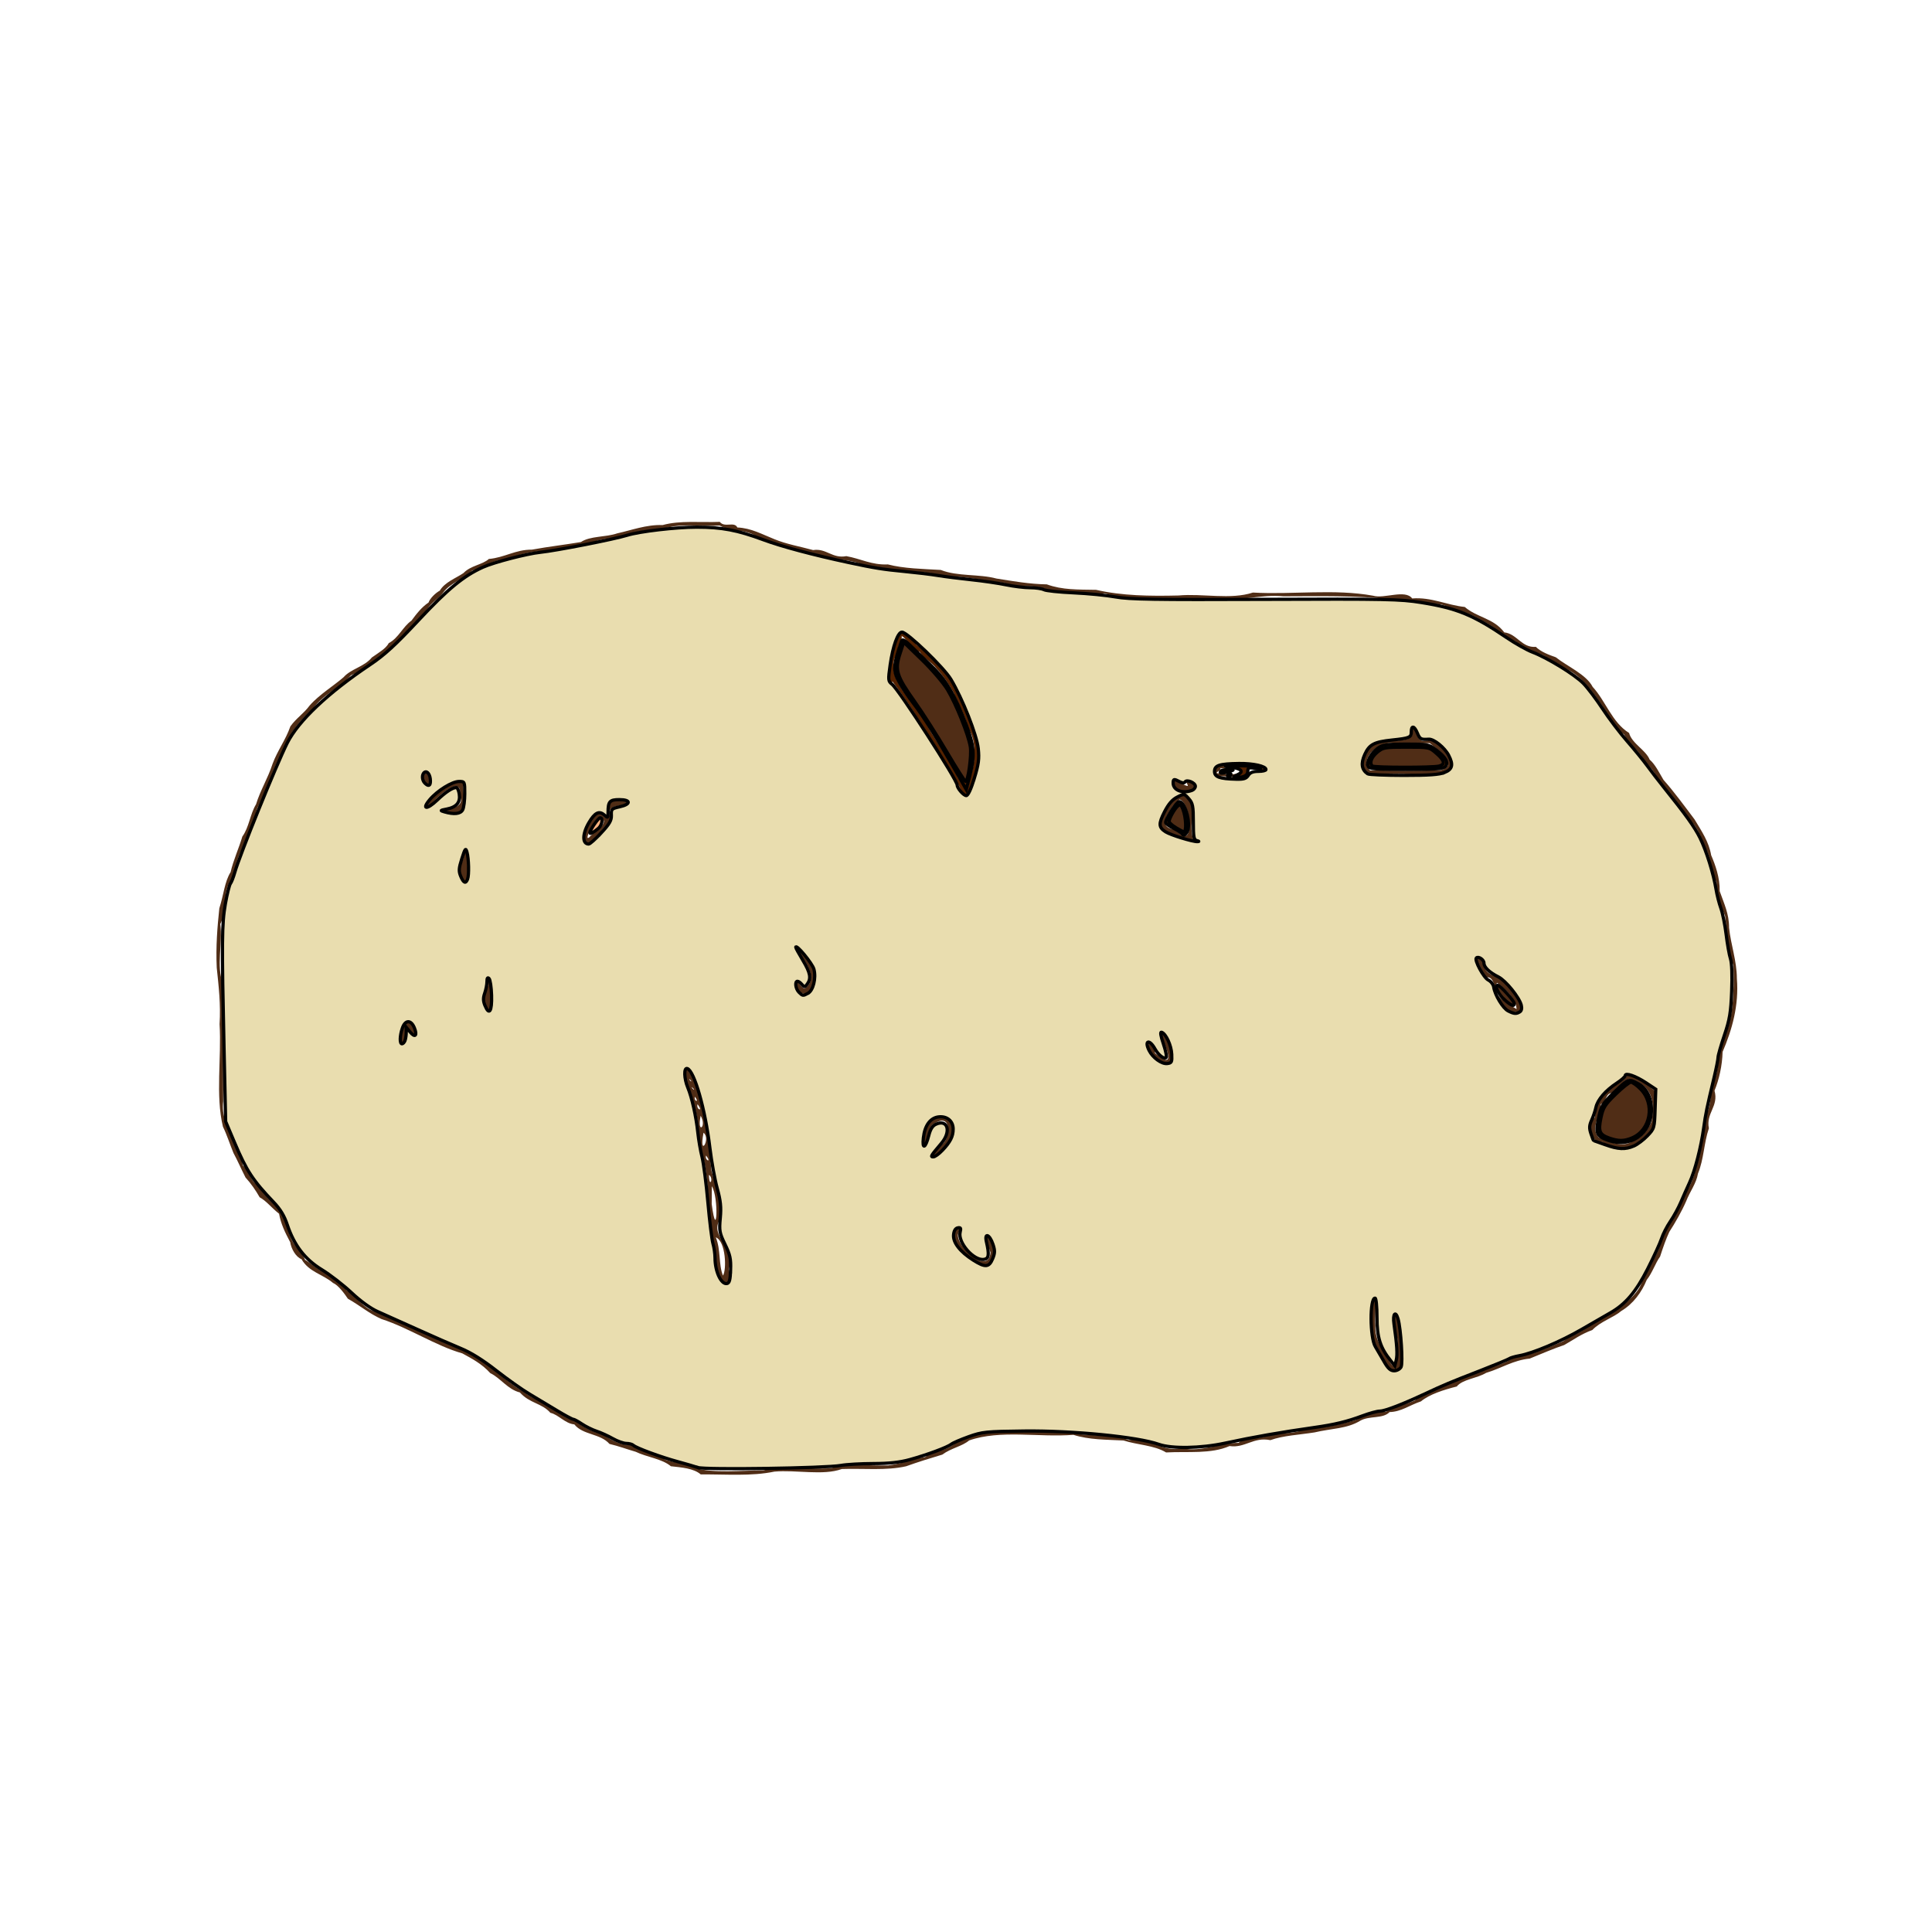 <?xml version="1.0" encoding="UTF-8" standalone="no"?>
<!-- Created with Inkscape (http://www.inkscape.org/) -->

<svg
   xmlns:dc="http://purl.org/dc/elements/1.1/"
   xmlns:cc="http://creativecommons.org/ns#"
   xmlns:rdf="http://www.w3.org/1999/02/22-rdf-syntax-ns#"
   xmlns:svg="http://www.w3.org/2000/svg"
   xmlns="http://www.w3.org/2000/svg"
   xmlns:sodipodi="http://sodipodi.sourceforge.net/DTD/sodipodi-0.dtd"
   xmlns:inkscape="http://www.inkscape.org/namespaces/inkscape"
   width="210mm"
   height="210mm"
   viewBox="0 0 744.094 744.094"
   id="svg2"
   version="1.1"
   inkscape:version="0.91 r13725"
   sodipodi:docname="yellow-potato.svg">
  <defs
     id="defs4" />
  <sodipodi:namedview
     id="base"
     pagecolor="#ffffff"
     bordercolor="#666666"
     borderopacity="1.0"
     inkscape:pageopacity="0.0"
     inkscape:pageshadow="2"
     inkscape:zoom="1.2865234"
     inkscape:cx="279.42552"
     inkscape:cy="343.00503"
     inkscape:document-units="px"
     inkscape:current-layer="layer1"
     showgrid="false"
     inkscape:window-width="1879"
     inkscape:window-height="1056"
     inkscape:window-x="41"
     inkscape:window-y="24"
     inkscape:window-maximized="1" />
  <g
     inkscape:label="Layer 1"
     inkscape:groupmode="layer"
     id="layer1"
     transform="translate(0,-308.268)">
    <path
       style="color:#000000;font-style:normal;font-variant:normal;font-weight:normal;font-stretch:normal;font-size:medium;line-height:normal;font-family:sans-serif;text-indent:0;text-align:start;text-decoration:none;text-decoration-line:none;text-decoration-style:solid;text-decoration-color:#000000;letter-spacing:normal;word-spacing:normal;text-transform:none;direction:ltr;block-progression:tb;writing-mode:lr-tb;baseline-shift:baseline;text-anchor:start;white-space:normal;clip-rule:nonzero;display:inline;overflow:visible;visibility:visible;opacity:1;isolation:auto;mix-blend-mode:normal;color-interpolation:sRGB;color-interpolation-filters:linearRGB;solid-color:#000000;solid-opacity:1;fill:#502d16;fill-opacity:1;fill-rule:evenodd;stroke:none;stroke-width:1;stroke-linecap:butt;stroke-linejoin:miter;stroke-miterlimit:4;stroke-dasharray:none;stroke-dashoffset:0;stroke-opacity:1;color-rendering:auto;image-rendering:auto;shape-rendering:auto;text-rendering:auto;enable-background:accumulate"
       d="m 277.217,509.266 c -7.428,0.294 -15.213,-0.637 -21.996,1.219 -6.354,-0.21 -12.096,2.027 -17.523,3.205 -4.411,1.531 -10.5,0.96 -13.945,3.342 -6.26,1.052 -12.555,1.766 -18.867,2.924 -6.479,-0.013 -10.426,3.035 -16.605,3.594 -2.522,2.259 -6.977,2.486 -9.789,5.438 -2.884,1.97 -7.208,3.502 -9.1,6.76 -1.64,0.872 -3.768,2.95 -4.344,4.582 -2.519,1.679 -4.578,4.241 -6.59,6.988 -3.281,2.283 -4.962,6.674 -8.716,8.636 -1.122,2.161 -4.203,3.875 -6.506,5.523 -3.014,3.654 -8.041,4.363 -10.881,7.592 -3.42,3.032 -9.49,6.785 -13.068,10.894 -2.382,3.228 -5.101,4.801 -7.453,8.07 -1.868,5.343 -4.932,9.209 -6.858,14.432 -1.876,5.767 -4.717,10.168 -6.355,15.564 -2.313,3.767 -2.661,8.829 -5.277,12.42 -1.348,4.549 -3.538,9.279 -4.512,13.683 -2.371,3.755 -2.7,8.955 -4.354,13.945 -0.752,7.073 -1.391,14.804 -0.998,22.899 0.744,7.122 1.564,14.095 1.088,21.752 0.791,13.008 -1.617,27.376 1.293,39.469 1.467,2.985 2.745,6.946 4.061,10.143 1.659,3.065 2.868,5.96 4.641,9.434 2.138,2.334 3.964,5.016 5.438,7.613 2.8,1.585 4.221,3.747 7.482,6.344 0.707,3.882 2.231,7.09 4.293,10.963 0.383,2.547 2.202,5.744 4.35,6.525 2.772,4.937 8.33,5.879 12.104,9.145 2.078,0.858 4.473,4.176 5.744,6.082 4.905,2.782 8.214,5.76 12.978,7.842 10.561,3.411 20.97,10.365 31.084,13.211 3.518,1.928 7.465,3.938 10.797,7.614 4.056,1.994 6.69,6.256 11.412,7.453 3.671,4.186 8.473,4.094 11.732,7.831 3.153,0.723 5.642,4.136 9.225,4.467 3.332,4.155 9.937,3.431 13.543,7.526 3.475,0.812 6.937,2.112 10.094,3.019 4.347,2.106 10.126,2.69 13.555,5.572 4.107,0.459 8.778,0.795 11.504,3.148 9.503,-0.101 19.489,0.786 28.355,-1.085 8.332,-0.752 18.765,1.629 25.965,-0.994 8.062,-0.3 17.261,0.691 24.787,-1.066 4.466,-1.591 8.858,-2.978 13.924,-4.486 3.419,-2.545 7.502,-3.098 10.336,-5.459 11.917,-4.193 26.912,-1.112 40.158,-2.156 5.966,1.929 12.738,1.833 19.289,2.179 5.413,1.728 11.81,1.809 16.404,4.6 8.428,-0.454 17.222,0.693 24.443,-2.459 5.918,0.89 9.182,-3.608 15.717,-2.276 4.848,-1.764 11.208,-2.053 17.008,-2.98 6.561,-1.558 12.491,-1.359 17.615,-4.502 3.57,-2.022 8.722,-0.631 11.281,-3.328 4.514,-0.119 7.661,-2.641 12.096,-4.125 3.307,-2.733 8.791,-4.456 13.783,-5.729 2.285,-2.811 7.682,-3.06 11.324,-5.25 5.932,-1.784 10.365,-4.856 16.773,-5.496 4.331,-1.763 9.636,-4.031 13.283,-5.223 3.473,-1.962 6.484,-4.206 10.826,-5.785 3.26,-3.367 8.147,-4.751 11.15,-7.322 4.674,-2.783 7.931,-7.352 9.807,-11.981 2.153,-2.714 3.383,-6.551 5.146,-8.974 1.166,-3.613 2.301,-6.826 3.555,-9.516 2.275,-3.486 4.853,-8.043 6.463,-11.756 1.58,-4.034 3.905,-6.804 4.584,-10.744 2.275,-5.509 2.266,-11.725 4.19,-17.395 -1.18,-5.939 3.873,-8.446 2.167,-14.486 1.745,-4.239 2.988,-9.675 3.113,-14.932 3.61,-8.442 6.343,-17.831 5.5,-28.256 -0.031,-6.963 -2.32,-12.89 -3.004,-19.598 0.019,-5.328 -1.904,-9.18 -3.618,-14.059 0.102,-5.254 -1.686,-10.12 -3.283,-13.852 -0.881,-5.186 -3.622,-9.155 -6.397,-13.791 -3.633,-4.806 -7.821,-10.578 -11.965,-15.226 -1.632,-2.727 -3.209,-6.01 -5.309,-7.766 -1.49,-3.736 -6.82,-6.166 -7.947,-10.293 -6.578,-4.087 -8.993,-12.289 -14.022,-17.756 -2.459,-4.787 -9.824,-7.91 -14.22,-11.404 -2.516,-0.883 -5.756,-2.084 -7.662,-4.004 -5.459,0.467 -7.246,-5.039 -12.146,-5.569 -4.107,-5.485 -10.484,-5.693 -15.227,-9.789 -6.907,-0.715 -12.848,-3.862 -20.24,-3.285 -2.721,-3.608 -10.809,0.228 -15.072,-1.057 -14.912,-2.71 -30.937,-0.347 -46.281,-1.209 -8.611,2.833 -19.276,0.276 -28.662,1.127 -11.038,0.272 -21.779,0.115 -31.744,-2.176 -6.957,-0.126 -12.929,0.081 -18.971,-2.102 -6.722,-0.113 -13.023,-1.236 -19.396,-2.248 -6.677,-1.809 -14.993,-0.743 -21.443,-3.308 -6.965,-0.406 -14.116,-0.515 -20.381,-2.131 -6.263,0.29 -10.419,-2.207 -16,-3.189 -5.397,1.039 -7.682,-3.122 -12.789,-2.334 -5.184,-1.425 -10.263,-2.274 -14.859,-4.178 -4.691,-1.846 -8.946,-4.302 -14.314,-4.525 -1.178,-2.478 -4.906,0.244 -6.768,-2.16 z m -0.039,1.398 c 4.511,2.65 9.935,1.18 14.426,4.348 3.906,1.284 8.841,3.789 13.863,4.258 3.273,1.999 7.747,1.657 10.746,2.938 5.233,1.863 12.081,1.435 16.506,3.818 3.395,0.733 7.949,0.395 10.482,2.125 7.359,0.205 13.677,0.021 20.279,2.127 8.094,-0.261 15.55,1.768 23.041,2.469 5.342,2.475 12.382,-0.004 17.449,3.024 7.208,0.156 13.634,1.767 21.504,1.033 13.056,4.202 29.123,1.401 43.614,2.211 8.889,0.863 16.359,-1.914 25.22,-1.088 13.681,-0.025 27.413,-0.347 40.741,1.088 7.293,-0.398 13.013,1.783 20.126,2.074 5.454,2.047 10.861,3.135 15.699,6.34 4.416,1.837 8.171,6.045 12.846,7.987 2.972,3.149 7.52,3.723 10.766,5.321 2.499,1.663 4.998,2.648 7.928,4.809 5.948,2.442 9.793,7.697 13.242,12.516 3.293,4.391 5.473,10.415 9.852,13.088 1.526,3.527 5.992,6.453 7.432,9.658 1.678,2.024 3.885,3.91 5.149,6.881 3.887,5.076 8.977,10.19 12.254,15.959 3.742,3.117 5.269,8.57 7.151,12.576 1.565,3.82 1.704,7.848 3.618,11.885 -0.403,4.726 1.821,9.516 3.275,12.912 0.834,6.393 0.81,13.198 3.229,19.002 0.283,10.507 0.015,21.302 -4.352,29.828 -1.701,4.83 -1.093,10.491 -3.395,15.129 -1.324,4.084 -0.623,9.296 -3.131,13.15 -0.138,5.857 -1.27,11.229 -2.506,16.605 -1.673,5.053 -2.097,9.03 -5.107,12.76 -1.629,5.351 -4.597,10.499 -7.885,15.082 -1.114,2.167 -1.673,5.646 -3.153,8.389 -1.724,3.232 -2.943,6.773 -5.522,9.941 -0.666,4.976 -6.359,9.044 -9.801,11.912 -3.464,1.578 -7.801,4.747 -11.394,6.57 -3.367,2.561 -6.519,3.338 -9.269,5.395 -5.598,2.358 -12.544,5.624 -19.578,6.402 -3.167,2.797 -8.682,3.244 -12.568,5.545 -4.645,1.284 -7.954,3.409 -11.879,4.41 -4.714,3.106 -9.586,3.025 -13.191,6.518 -4.068,1.664 -7.778,2.378 -11.156,4.359 -4.514,-0.089 -8.02,1.21 -11.875,3.248 -5.689,1.486 -12.174,3.229 -19.246,3.277 -4.405,2.34 -9.207,1.316 -14.166,2.19 -2.37,2.3 -9.116,0.479 -11.393,3.248 -7.501,-0.076 -13.633,3.622 -21.782,2.102 -7.861,1.615 -12.495,-4.434 -20.554,-3.19 -5.737,-2.127 -12.449,-1.595 -18.803,-2.248 -10.915,-2.61 -23.919,-0.253 -35.609,-1.152 -4.747,1.738 -8.46,2.839 -12.742,4.619 -2.113,2.889 -8.757,2.988 -11.24,5.328 -5.197,0.724 -8.901,2.575 -14.176,3.221 -7.31,0.188 -15.892,-0.889 -21.945,1.035 -8.541,0.751 -18.175,-1.394 -26.125,0.871 -8.396,0.013 -19.45,1.229 -26.4,-0.957 -3.393,-1.837 -7.684,-1.93 -11.332,-3.104 -4.106,-2.5 -9.501,-2.84 -13.045,-5.584 -4.245,-0.107 -7.664,-1.738 -10.883,-4.203 -4.489,-1.036 -7.694,-2.625 -10.877,-5.439 -3.653,-0.202 -6.497,-3.719 -9.402,-4.813 -2.27,-2.506 -6.898,-3.216 -9.924,-5.852 -5.417,-3.021 -9.174,-6.684 -13.853,-10.161 -3.84,-3.022 -6.854,-5.093 -10.766,-6.489 -11.397,-4.185 -24.302,-11.223 -34.996,-15.266 -3.65,-1.939 -6.414,-6.139 -9.156,-7.453 -1.522,-3.765 -5.309,-4.602 -8.447,-7.026 -2.473,-0.696 -5.069,-3.384 -7.496,-4.711 -1.284,-3.298 -4.058,-4.886 -5.496,-8.615 -1.87,-4.335 -1.954,-7.686 -4.973,-11.656 -3.599,-2.823 -5.482,-5.443 -7.983,-8.756 -2.44,-1.063 -3.216,-5.668 -5.492,-7.348 -0.644,-3.959 -3.778,-7.239 -4.395,-11.395 -1.666,-4.332 -3.89,-7.704 -3.189,-13.329 -0.055,-15.13 0.104,-30.295 -0.072,-45.403 -2.748,-6.513 -0.039,-15.487 -1.064,-22.861 2.173,-3.91 1.188,-10.734 3.193,-15.26 2.576,-3.056 2.52,-8.416 4.729,-12.666 2.141,-5.98 4.827,-10.752 6.354,-16.652 2.1,-3.911 3.66,-8.15 5.336,-12.334 2.322,-6.128 5.069,-11.066 7.887,-16.693 2.229,-3.244 4.791,-6.446 8.239,-9.314 3.67,-5.447 10.709,-8.211 14.587,-12.861 4.205,-1.572 7.911,-4.909 11.42,-7.614 4.865,-1.038 5.961,-6.718 9.885,-8.893 2.479,-3.322 6.196,-6.374 8.038,-8.894 1.883,-2.894 4.296,-3.962 6.23,-6.514 2.644,-3.636 8.028,-5.275 11.111,-8.409 4.646,-1.125 7.13,-3.746 12.248,-4.258 5.426,-1.64 11.554,-3.752 18.434,-3.262 5.078,-1.546 10.637,-2.368 15.412,-3.18 4.281,-2.053 10.073,-1.533 13.791,-3.35 5.891,-1.86 11.471,-1.428 17.586,-3.002 5.57,-0.797 12.048,0.08 17.869,-0.327 z m 36.061,10.455 c 0.019,0.084 -0.275,0.449 0,0 z m -146.98,17.992 c 0.286,0.012 -0.128,0.147 0,0 z"
       id="path3347"
       inkscape:connector-curvature="0" />
    <path
       style="color:#000000;font-style:normal;font-variant:normal;font-weight:normal;font-stretch:normal;font-size:medium;line-height:normal;font-family:sans-serif;text-indent:0;text-align:start;text-decoration:none;text-decoration-line:none;text-decoration-style:solid;text-decoration-color:#000000;letter-spacing:normal;word-spacing:normal;text-transform:none;direction:ltr;block-progression:tb;writing-mode:lr-tb;baseline-shift:baseline;text-anchor:start;white-space:normal;clip-rule:nonzero;display:inline;overflow:visible;visibility:visible;opacity:1;isolation:auto;mix-blend-mode:normal;color-interpolation:sRGB;color-interpolation-filters:linearRGB;solid-color:#000000;solid-opacity:1;fill:#502d16;fill-opacity:1;fill-rule:evenodd;stroke:none;stroke-width:1;stroke-linecap:butt;stroke-linejoin:miter;stroke-miterlimit:4;stroke-dasharray:none;stroke-dashoffset:0;stroke-opacity:1;color-rendering:auto;image-rendering:auto;shape-rendering:auto;text-rendering:auto;enable-background:accumulate"
       d="m 264.182,720.145 c -1.875,2.904 2.556,8.317 2.85,12.877 1.793,5.133 2.058,10.885 2.508,16.607 4.191,11.439 2.538,25.279 5.377,37.891 1.43,3.409 0.076,8.729 2.194,11.621 0.891,5 5.628,4.6 3.543,-1.969 3.046,-9.141 -7.758,-12.491 -3.298,-19.358 0.581,-6.858 -1.665,-12.633 -3.332,-18.625 -0.866,-7.55 -0.979,-15.348 -3.232,-22.15 -0.72,-5.855 -2.727,-10.162 -4.48,-15.41 -1.51,0.309 -0.427,-1.931 -2.128,-1.484 z m 1.215,3.602 c 1.706,1.337 0.428,1.343 0,0 z m 0.986,3.152 c 2.076,1.81 0.167,1.013 0,0 z m 2.381,3.729 c 0.089,0.012 -0.046,0.011 0,0 z m -1.164,0.027 c 1.954,2.319 -0.398,1.97 0,0 z m 1.049,2.902 c 2.441,3.186 -0.628,2.079 0,0 z m 1.205,4.422 c 2.51,4.411 -1.525,7.342 0,0 z m 1.098,6.553 c 3.008,2.271 -1.893,10.159 0,0 z m 0.982,8.783 c 2.391,3.09 -0.669,1.85 0,0 z m 1.105,7.439 c 2.027,1.292 0.097,5.564 0,0 z m 1.113,4.379 c 2.761,4.219 1.962,22.179 -0.047,6.854 l 0.021,-2.006 0.025,-4.848 -1.5e-4,0 z m -0.309,18.094 c 0.013,0.013 0.008,0.065 0,0 z m 1.838,1.59 c 3.909,1.523 4.212,12.582 2.763,14.736 -1.74,-4.241 -0.772,-9.971 -2.763,-14.736 z"
       id="path3349"
       inkscape:connector-curvature="0" />
    <path
       style="color:#000000;font-style:normal;font-variant:normal;font-weight:normal;font-stretch:normal;font-size:medium;line-height:normal;font-family:sans-serif;text-indent:0;text-align:start;text-decoration:none;text-decoration-line:none;text-decoration-style:solid;text-decoration-color:#000000;letter-spacing:normal;word-spacing:normal;text-transform:none;direction:ltr;block-progression:tb;writing-mode:lr-tb;baseline-shift:baseline;text-anchor:start;white-space:normal;clip-rule:nonzero;display:inline;overflow:visible;visibility:visible;opacity:1;isolation:auto;mix-blend-mode:normal;color-interpolation:sRGB;color-interpolation-filters:linearRGB;solid-color:#000000;solid-opacity:1;fill:#552200;fill-opacity:1;fill-rule:evenodd;stroke:none;stroke-width:1;stroke-linecap:butt;stroke-linejoin:miter;stroke-miterlimit:4;stroke-dasharray:none;stroke-dashoffset:0;stroke-opacity:1;color-rendering:auto;image-rendering:auto;shape-rendering:auto;text-rendering:auto;enable-background:accumulate"
       d="m 347.387,551.754 c -4.383,3.199 -5.841,23.876 -3.661,18.996 5.767,7.585 11.074,16.175 15.773,23.492 3.179,5.668 7.916,12.186 10.102,17.256 4.049,8.96 4.438,-4.057 6.82,-7.443 0.494,-6.948 -0.122,-13.505 -3.336,-18.826 -1.67,-4.619 -3.098,-8.342 -5.336,-11.791 -1.205,-2.684 -3.806,-7.098 -6.246,-9.023 -2.892,-3.255 -6.051,-6.065 -8.523,-7.783 -1.528,-2.313 -3.338,-3.517 -5.593,-4.877 z m -0.104,1.426 c 2.878,1.918 3.453,5.252 7.004,6.192 1.357,2.503 4.182,3.53 6.527,6.525 2.347,2.496 4.788,6.092 6.451,9.078 1.513,3.948 4.401,8.462 5.598,13.683 3.518,5.058 2.725,13.703 0.756,19.244 -1.456,7.962 -1.316,4.134 -4.61,-3e-5 -3.432,-8.225 -9.658,-15.022 -13.594,-23.535 -3.966,-6.425 -15.82,-15.793 -9.58,-25.076 -0.426,-2.398 1.661,-3.877 1.447,-6.111 z"
       id="path3351"
       inkscape:connector-curvature="0" />
    <path
       style="color:#000000;font-style:normal;font-variant:normal;font-weight:normal;font-stretch:normal;font-size:medium;line-height:normal;font-family:sans-serif;text-indent:0;text-align:start;text-decoration:none;text-decoration-line:none;text-decoration-style:solid;text-decoration-color:#000000;letter-spacing:normal;word-spacing:normal;text-transform:none;direction:ltr;block-progression:tb;writing-mode:lr-tb;baseline-shift:baseline;text-anchor:start;white-space:normal;clip-rule:nonzero;display:inline;overflow:visible;visibility:visible;opacity:1;isolation:auto;mix-blend-mode:normal;color-interpolation:sRGB;color-interpolation-filters:linearRGB;solid-color:#000000;solid-opacity:1;fill:#502d16;fill-opacity:1;fill-rule:evenodd;stroke:none;stroke-width:1;stroke-linecap:butt;stroke-linejoin:miter;stroke-miterlimit:4;stroke-dasharray:none;stroke-dashoffset:0;stroke-opacity:1;color-rendering:auto;image-rendering:auto;shape-rendering:auto;text-rendering:auto;enable-background:accumulate"
       d="m 529.639,808.35 c -2.524,4.024 -1.864,12.899 -0.024,17.596 2.119,2.843 3.215,7.676 6.549,10.08 6.574,0.875 2.066,-8.911 3.271,-13.065 -1.515,-11.939 -4.523,-10.641 -1.26,0.768 0.168,3.497 0.762,16.041 -3.559,7.965 -2.347,-3.978 -5.111,-7.419 -4.897,-12.77 -0.284,-3.544 0.43,-8.448 -0.081,-10.574 z"
       id="path3353"
       inkscape:connector-curvature="0" />
    <path
       style="color:#000000;font-style:normal;font-variant:normal;font-weight:normal;font-stretch:normal;font-size:medium;line-height:normal;font-family:sans-serif;text-indent:0;text-align:start;text-decoration:none;text-decoration-line:none;text-decoration-style:solid;text-decoration-color:#000000;letter-spacing:normal;word-spacing:normal;text-transform:none;direction:ltr;block-progression:tb;writing-mode:lr-tb;baseline-shift:baseline;text-anchor:start;white-space:normal;clip-rule:nonzero;display:inline;overflow:visible;visibility:visible;opacity:1;isolation:auto;mix-blend-mode:normal;color-interpolation:sRGB;color-interpolation-filters:linearRGB;solid-color:#000000;solid-opacity:1;fill:#502d16;fill-opacity:1;fill-rule:evenodd;stroke:none;stroke-width:1;stroke-linecap:butt;stroke-linejoin:miter;stroke-miterlimit:4;stroke-dasharray:none;stroke-dashoffset:0;stroke-opacity:1;color-rendering:auto;image-rendering:auto;shape-rendering:auto;text-rendering:auto;enable-background:accumulate"
       d="m 543.549,588.346 c 3.874,9.295 -15.876,1.254 -17.228,10.262 -3.993,4.664 0.605,9.993 6.259,7.84 8.572,-1.047 20.261,2.356 26.594,-2.406 -0.953,-6.102 -4.457,-9.319 -8.285,-10.948 -6.134,2.73 -4.577,-4.598 -7.34,-4.748 z m 7.109,6.127 c 1.896,1.713 11.727,8.303 4.445,10.359 -8.853,0.416 -18.736,0.215 -27.488,0.129 -4.351,-4.992 3.908,-11.45 9.608,-10.478 4.477,-0.129 8.989,0.196 13.435,-0.01 z"
       id="path3355"
       inkscape:connector-curvature="0" />
    <path
       style="color:#000000;font-style:normal;font-variant:normal;font-weight:normal;font-stretch:normal;font-size:medium;line-height:normal;font-family:sans-serif;text-indent:0;text-align:start;text-decoration:none;text-decoration-line:none;text-decoration-style:solid;text-decoration-color:#000000;letter-spacing:normal;word-spacing:normal;text-transform:none;direction:ltr;block-progression:tb;writing-mode:lr-tb;baseline-shift:baseline;text-anchor:start;white-space:normal;clip-rule:nonzero;display:inline;overflow:visible;visibility:visible;opacity:1;isolation:auto;mix-blend-mode:normal;color-interpolation:sRGB;color-interpolation-filters:linearRGB;solid-color:#000000;solid-opacity:1;fill:#502d16;fill-opacity:1;fill-rule:evenodd;stroke:none;stroke-width:1;stroke-linecap:butt;stroke-linejoin:miter;stroke-miterlimit:4;stroke-dasharray:none;stroke-dashoffset:0;stroke-opacity:1;color-rendering:auto;image-rendering:auto;shape-rendering:auto;text-rendering:auto;enable-background:accumulate"
       d="m 455.531,614.75 c -5.483,0.864 -7.118,7.516 -8.869,11.045 2.899,6.096 23.243,7.084 13.221,6.272 -2.674,-5.027 1.538,-14.309 -2.859,-16.795 -0.737,0.987 0.137,-2.105 -1.492,-0.521 z m -1.244,1.412 c 4.723,1.518 5.951,20.606 -1.088,11.799 -7.369,-0.977 -4.152,-5.076 -1.447,-9.293 0.815,-0.865 1.665,-1.698 2.535,-2.506 z"
       id="path3357"
       inkscape:connector-curvature="0" />
    <path
       style="color:#000000;font-style:normal;font-variant:normal;font-weight:normal;font-stretch:normal;font-size:medium;line-height:normal;font-family:sans-serif;text-indent:0;text-align:start;text-decoration:none;text-decoration-line:none;text-decoration-style:solid;text-decoration-color:#000000;letter-spacing:normal;word-spacing:normal;text-transform:none;direction:ltr;block-progression:tb;writing-mode:lr-tb;baseline-shift:baseline;text-anchor:start;white-space:normal;clip-rule:nonzero;display:inline;overflow:visible;visibility:visible;opacity:1;isolation:auto;mix-blend-mode:normal;color-interpolation:sRGB;color-interpolation-filters:linearRGB;solid-color:#000000;solid-opacity:1;fill:#502d16;fill-opacity:1;fill-rule:evenodd;stroke:none;stroke-width:1;stroke-linecap:butt;stroke-linejoin:miter;stroke-miterlimit:4;stroke-dasharray:none;stroke-dashoffset:0;stroke-opacity:1;color-rendering:auto;image-rendering:auto;shape-rendering:auto;text-rendering:auto;enable-background:accumulate"
       d="m 452.273,608.496 c -1.075,8.91 14.528,2.727 4.282,0.514 1.755,2.858 1.292,2.506 -4.282,-0.514 z"
       id="path3359"
       inkscape:connector-curvature="0" />
    <path
       style="color:#000000;font-style:normal;font-variant:normal;font-weight:normal;font-stretch:normal;font-size:medium;line-height:normal;font-family:sans-serif;text-indent:0;text-align:start;text-decoration:none;text-decoration-line:none;text-decoration-style:solid;text-decoration-color:#000000;letter-spacing:normal;word-spacing:normal;text-transform:none;direction:ltr;block-progression:tb;writing-mode:lr-tb;baseline-shift:baseline;text-anchor:start;white-space:normal;clip-rule:nonzero;display:inline;overflow:visible;visibility:visible;opacity:1;isolation:auto;mix-blend-mode:normal;color-interpolation:sRGB;color-interpolation-filters:linearRGB;solid-color:#000000;solid-opacity:1;fill:#502d16;fill-opacity:1;fill-rule:evenodd;stroke:none;stroke-width:1;stroke-linecap:butt;stroke-linejoin:miter;stroke-miterlimit:4;stroke-dasharray:none;stroke-dashoffset:0;stroke-opacity:1;color-rendering:auto;image-rendering:auto;shape-rendering:auto;text-rendering:auto;enable-background:accumulate"
       d="m 479.379,602.484 c -3.181,0.51 -15.721,-0.841 -10.646,5.137 3.274,-1.705 13.448,3.298 12.057,-3.322 12.657,2.055 3.451,-2.001 -1.411,-1.814 z m -9.439,1.734 c 11.44,-1.162 10.983,3.491 -0.331,1.916 -2.759,-0.021 0.87,-0.985 0.331,-1.916 z"
       id="path3361"
       inkscape:connector-curvature="0" />
    <path
       style="color:#000000;font-style:normal;font-variant:normal;font-weight:normal;font-stretch:normal;font-size:medium;line-height:normal;font-family:sans-serif;text-indent:0;text-align:start;text-decoration:none;text-decoration-line:none;text-decoration-style:solid;text-decoration-color:#000000;letter-spacing:normal;word-spacing:normal;text-transform:none;direction:ltr;block-progression:tb;writing-mode:lr-tb;baseline-shift:baseline;text-anchor:start;white-space:normal;clip-rule:nonzero;display:inline;overflow:visible;visibility:visible;opacity:1;isolation:auto;mix-blend-mode:normal;color-interpolation:sRGB;color-interpolation-filters:linearRGB;solid-color:#000000;solid-opacity:1;fill:#502d16;fill-opacity:1;fill-rule:evenodd;stroke:none;stroke-width:1;stroke-linecap:butt;stroke-linejoin:miter;stroke-miterlimit:4;stroke-dasharray:none;stroke-dashoffset:0;stroke-opacity:1;color-rendering:auto;image-rendering:auto;shape-rendering:auto;text-rendering:auto;enable-background:accumulate"
       d="m 568.564,677.531 c 0.852,2.138 2.62,4.484 3.133,7.53 6.198,-3.261 2.455,15.445 14.193,12.674 0.128,-3.125 -2.229,-5.94 -4.037,-8.553 -3.619,-6.828 -9.597,-3.233 -10.717,-10.324 -0.128,-1.266 -1.622,-1.542 -2.572,-1.327 z m 1.178,1.324 c 0.295,-0.074 -0.015,0.155 0,0 z m 6.873,7.939 c 3.966,2.933 7.368,6.712 7.478,10.127 -2.64,-1.765 -10.894,-5.828 -7.478,-10.127 z"
       id="path3363"
       inkscape:connector-curvature="0" />
    <path
       style="color:#000000;font-style:normal;font-variant:normal;font-weight:normal;font-stretch:normal;font-size:medium;line-height:normal;font-family:sans-serif;text-indent:0;text-align:start;text-decoration:none;text-decoration-line:none;text-decoration-style:solid;text-decoration-color:#000000;letter-spacing:normal;word-spacing:normal;text-transform:none;direction:ltr;block-progression:tb;writing-mode:lr-tb;baseline-shift:baseline;text-anchor:start;white-space:normal;clip-rule:nonzero;display:inline;overflow:visible;visibility:visible;opacity:1;isolation:auto;mix-blend-mode:normal;color-interpolation:sRGB;color-interpolation-filters:linearRGB;solid-color:#000000;solid-opacity:1;fill:#502d16;fill-opacity:1;fill-rule:evenodd;stroke:none;stroke-width:1;stroke-linecap:butt;stroke-linejoin:miter;stroke-miterlimit:4;stroke-dasharray:none;stroke-dashoffset:0;stroke-opacity:1;color-rendering:auto;image-rendering:auto;shape-rendering:auto;text-rendering:auto;enable-background:accumulate"
       d="m 626.74,722.336 c -2.436,3.875 -7.877,4.634 -9.189,8.195 -2.479,0.996 -2.902,5.544 -3.393,8.227 -3.215,2.096 -1.217,10.214 2.941,9.34 4.448,3.156 12.902,3.045 15.646,-1.362 5.734,-2.771 5.013,-11.98 4.562,-18.426 -3.048,-2.085 -5.846,-5.483 -10.567,-5.974 z m 1.029,1.545 c 8.235,2.274 9.818,8.239 8.264,16.512 -1.628,3.581 -3.883,6.364 -7.443,7.34 -3.219,2.896 -9.795,-0.024 -12.875,-1.379 -3.33,-3.719 0.8,-8.606 0.848,-12.885 1.884,-0.08 1.764,-4.217 4.133,-4.194 2.905,-1.187 3.981,-5.252 7.074,-5.394 z m -8.959,6.092 c 0.021,0.16 -0.297,-0.078 0,0 z m -1.184,0.562 c 0.283,0.013 -0.129,0.145 0,0 z"
       id="path3365"
       inkscape:connector-curvature="0" />
    <path
       style="color:#000000;font-style:normal;font-variant:normal;font-weight:normal;font-stretch:normal;font-size:medium;line-height:normal;font-family:sans-serif;text-indent:0;text-align:start;text-decoration:none;text-decoration-line:none;text-decoration-style:solid;text-decoration-color:#000000;letter-spacing:normal;word-spacing:normal;text-transform:none;direction:ltr;block-progression:tb;writing-mode:lr-tb;baseline-shift:baseline;text-anchor:start;white-space:normal;clip-rule:nonzero;display:inline;overflow:visible;visibility:visible;opacity:1;isolation:auto;mix-blend-mode:normal;color-interpolation:sRGB;color-interpolation-filters:linearRGB;solid-color:#000000;solid-opacity:1;fill:#502d16;fill-opacity:1;fill-rule:evenodd;stroke:none;stroke-width:1;stroke-linecap:butt;stroke-linejoin:miter;stroke-miterlimit:4;stroke-dasharray:none;stroke-dashoffset:0;stroke-opacity:1;color-rendering:auto;image-rendering:auto;shape-rendering:auto;text-rendering:auto;enable-background:accumulate"
       d="m 240.098,616.623 c -10.261,-3.079 -1.849,12.005 -8.951,4.752 -4.529,1.227 -8.887,12.736 -3.846,11.633 3.239,-1.475 4.202,-6.559 8.555,-8.275 -2.994,-4.866 -0.126,-6.21 5.031,-6.327 1.158,-0.146 0.978,-3.155 -0.789,-1.783 z m -9.109,6.209 c 4.944,2.274 -3.153,6.394 -3.965,7.871 -2.546,2.198 2.124,-7.583 3.965,-7.871 z"
       id="path3367"
       inkscape:connector-curvature="0" />
    <path
       style="color:#000000;font-style:normal;font-variant:normal;font-weight:normal;font-stretch:normal;font-size:medium;line-height:normal;font-family:sans-serif;text-indent:0;text-align:start;text-decoration:none;text-decoration-line:none;text-decoration-style:solid;text-decoration-color:#000000;letter-spacing:normal;word-spacing:normal;text-transform:none;direction:ltr;block-progression:tb;writing-mode:lr-tb;baseline-shift:baseline;text-anchor:start;white-space:normal;clip-rule:nonzero;display:inline;overflow:visible;visibility:visible;opacity:1;isolation:auto;mix-blend-mode:normal;color-interpolation:sRGB;color-interpolation-filters:linearRGB;solid-color:#000000;solid-opacity:1;fill:#502d16;fill-opacity:1;fill-rule:evenodd;stroke:none;stroke-width:1;stroke-linecap:butt;stroke-linejoin:miter;stroke-miterlimit:4;stroke-dasharray:none;stroke-dashoffset:0;stroke-opacity:1;color-rendering:auto;image-rendering:auto;shape-rendering:auto;text-rendering:auto;enable-background:accumulate"
       d="m 179.236,634.865 c -1.196,10.323 -4.412,3.342 -1.221,11.594 3.327,6.306 1.782,-12.527 1.221,-11.594 z"
       id="path3369"
       inkscape:connector-curvature="0" />
    <path
       style="color:#000000;font-style:normal;font-variant:normal;font-weight:normal;font-stretch:normal;font-size:medium;line-height:normal;font-family:sans-serif;text-indent:0;text-align:start;text-decoration:none;text-decoration-line:none;text-decoration-style:solid;text-decoration-color:#000000;letter-spacing:normal;word-spacing:normal;text-transform:none;direction:ltr;block-progression:tb;writing-mode:lr-tb;baseline-shift:baseline;text-anchor:start;white-space:normal;clip-rule:nonzero;display:inline;overflow:visible;visibility:visible;opacity:1;isolation:auto;mix-blend-mode:normal;color-interpolation:sRGB;color-interpolation-filters:linearRGB;solid-color:#000000;solid-opacity:1;fill:#502d16;fill-opacity:1;fill-rule:evenodd;stroke:none;stroke-width:1;stroke-linecap:butt;stroke-linejoin:miter;stroke-miterlimit:4;stroke-dasharray:none;stroke-dashoffset:0;stroke-opacity:1;color-rendering:auto;image-rendering:auto;shape-rendering:auto;text-rendering:auto;enable-background:accumulate"
       d="m 177.098,609.311 c -4.652,-0.197 -16.905,10.82 -11.711,9.957 1.225,-3.025 13.259,-13.609 11.629,-4.524 3.859,6.516 -14.203,5.853 -5.057,5.928 8.816,3.59 6.394,-5.872 6.357,-10.932 l -0.107,-0.137 -1.111,-0.293 5.8e-4,3e-4 z"
       id="path3371"
       inkscape:connector-curvature="0" />
    <path
       style="color:#000000;font-style:normal;font-variant:normal;font-weight:normal;font-stretch:normal;font-size:medium;line-height:normal;font-family:sans-serif;text-indent:0;text-align:start;text-decoration:none;text-decoration-line:none;text-decoration-style:solid;text-decoration-color:#000000;letter-spacing:normal;word-spacing:normal;text-transform:none;direction:ltr;block-progression:tb;writing-mode:lr-tb;baseline-shift:baseline;text-anchor:start;white-space:normal;clip-rule:nonzero;display:inline;overflow:visible;visibility:visible;opacity:1;isolation:auto;mix-blend-mode:normal;color-interpolation:sRGB;color-interpolation-filters:linearRGB;solid-color:#000000;solid-opacity:1;fill:#502d16;fill-opacity:1;fill-rule:evenodd;stroke:none;stroke-width:1;stroke-linecap:butt;stroke-linejoin:miter;stroke-miterlimit:4;stroke-dasharray:none;stroke-dashoffset:0;stroke-opacity:1;color-rendering:auto;image-rendering:auto;shape-rendering:auto;text-rendering:auto;enable-background:accumulate"
       d="m 164.254,605.578 c -4.369,3.346 4.795,9.654 0,0 z"
       id="path3373"
       inkscape:connector-curvature="0" />
    <path
       style="color:#000000;font-style:normal;font-variant:normal;font-weight:normal;font-stretch:normal;font-size:medium;line-height:normal;font-family:sans-serif;text-indent:0;text-align:start;text-decoration:none;text-decoration-line:none;text-decoration-style:solid;text-decoration-color:#000000;letter-spacing:normal;word-spacing:normal;text-transform:none;direction:ltr;block-progression:tb;writing-mode:lr-tb;baseline-shift:baseline;text-anchor:start;white-space:normal;clip-rule:nonzero;display:inline;overflow:visible;visibility:visible;opacity:1;isolation:auto;mix-blend-mode:normal;color-interpolation:sRGB;color-interpolation-filters:linearRGB;solid-color:#000000;solid-opacity:1;fill:#502d16;fill-opacity:1;fill-rule:evenodd;stroke:none;stroke-width:1;stroke-linecap:butt;stroke-linejoin:miter;stroke-miterlimit:4;stroke-dasharray:none;stroke-dashoffset:0;stroke-opacity:1;color-rendering:auto;image-rendering:auto;shape-rendering:auto;text-rendering:auto;enable-background:accumulate"
       d="m 156.58,701.76 c -4.657,7.402 -0.782,14.151 -0.012,1.646 2.287,2.67 4.942,6.505 2.178,-0.502 0.62,-1.54 -1.461,-0.936 -2.166,-1.145 z m 1.062,0.293 c -0.269,0.607 -0.131,0.108 0,0 z"
       id="path3375"
       inkscape:connector-curvature="0" />
    <path
       style="color:#000000;font-style:normal;font-variant:normal;font-weight:normal;font-stretch:normal;font-size:medium;line-height:normal;font-family:sans-serif;text-indent:0;text-align:start;text-decoration:none;text-decoration-line:none;text-decoration-style:solid;text-decoration-color:#000000;letter-spacing:normal;word-spacing:normal;text-transform:none;direction:ltr;block-progression:tb;writing-mode:lr-tb;baseline-shift:baseline;text-anchor:start;white-space:normal;clip-rule:nonzero;display:inline;overflow:visible;visibility:visible;opacity:1;isolation:auto;mix-blend-mode:normal;color-interpolation:sRGB;color-interpolation-filters:linearRGB;solid-color:#000000;solid-opacity:1;fill:#502d16;fill-opacity:1;fill-rule:evenodd;stroke:none;stroke-width:1;stroke-linecap:butt;stroke-linejoin:miter;stroke-miterlimit:4;stroke-dasharray:none;stroke-dashoffset:0;stroke-opacity:1;color-rendering:auto;image-rendering:auto;shape-rendering:auto;text-rendering:auto;enable-background:accumulate"
       d="m 188.154,684.887 c 0.253,4.979 -3.055,7.794 -1.275,10.36 4.415,8.635 2.059,-8.731 1.275,-10.36 z m -1.26,9.195 c 0.295,-0.074 -0.015,0.155 0,0 z"
       id="path3377"
       inkscape:connector-curvature="0" />
    <path
       style="color:#000000;font-style:normal;font-variant:normal;font-weight:normal;font-stretch:normal;font-size:medium;line-height:normal;font-family:sans-serif;text-indent:0;text-align:start;text-decoration:none;text-decoration-line:none;text-decoration-style:solid;text-decoration-color:#000000;letter-spacing:normal;word-spacing:normal;text-transform:none;direction:ltr;block-progression:tb;writing-mode:lr-tb;baseline-shift:baseline;text-anchor:start;white-space:normal;clip-rule:nonzero;display:inline;overflow:visible;visibility:visible;opacity:1;isolation:auto;mix-blend-mode:normal;color-interpolation:sRGB;color-interpolation-filters:linearRGB;solid-color:#000000;solid-opacity:1;fill:#502d16;fill-opacity:1;fill-rule:evenodd;stroke:none;stroke-width:1;stroke-linecap:butt;stroke-linejoin:miter;stroke-miterlimit:4;stroke-dasharray:none;stroke-dashoffset:0;stroke-opacity:1;color-rendering:auto;image-rendering:auto;shape-rendering:auto;text-rendering:auto;enable-background:accumulate"
       d="m 306.475,672.977 c 1.922,3.781 9.75,11.611 3.437,16.023 -1.306,0.146 -4.418,-6.575 -2.484,0.883 5.038,4.798 8.105,-6.998 4.752,-10.574 -0.86,-2.603 -4.529,-4.353 -5.705,-6.332 z"
       id="path3379"
       inkscape:connector-curvature="0" />
    <path
       style="color:#000000;font-style:normal;font-variant:normal;font-weight:normal;font-stretch:normal;font-size:medium;line-height:normal;font-family:sans-serif;text-indent:0;text-align:start;text-decoration:none;text-decoration-line:none;text-decoration-style:solid;text-decoration-color:#000000;letter-spacing:normal;word-spacing:normal;text-transform:none;direction:ltr;block-progression:tb;writing-mode:lr-tb;baseline-shift:baseline;text-anchor:start;white-space:normal;clip-rule:nonzero;display:inline;overflow:visible;visibility:visible;opacity:1;isolation:auto;mix-blend-mode:normal;color-interpolation:sRGB;color-interpolation-filters:linearRGB;solid-color:#000000;solid-opacity:1;fill:#502d16;fill-opacity:1;fill-rule:evenodd;stroke:none;stroke-width:1;stroke-linecap:butt;stroke-linejoin:miter;stroke-miterlimit:4;stroke-dasharray:none;stroke-dashoffset:0;stroke-opacity:1;color-rendering:auto;image-rendering:auto;shape-rendering:auto;text-rendering:auto;enable-background:accumulate"
       d="m 368.652,781.014 c -5.35,6.016 6.199,12.569 10.758,14.738 9.088,-4.003 -3.747,-20.557 2.08,-5.107 -0.815,9.988 -15.939,-4.875 -11.844,-8.151 0.574,-0.625 -0.239,-1.682 -0.994,-1.48 z"
       id="path3381"
       inkscape:connector-curvature="0" />
    <path
       style="color:#000000;font-style:normal;font-variant:normal;font-weight:normal;font-stretch:normal;font-size:medium;line-height:normal;font-family:sans-serif;text-indent:0;text-align:start;text-decoration:none;text-decoration-line:none;text-decoration-style:solid;text-decoration-color:#000000;letter-spacing:normal;word-spacing:normal;text-transform:none;direction:ltr;block-progression:tb;writing-mode:lr-tb;baseline-shift:baseline;text-anchor:start;white-space:normal;clip-rule:nonzero;display:inline;overflow:visible;visibility:visible;opacity:1;isolation:auto;mix-blend-mode:normal;color-interpolation:sRGB;color-interpolation-filters:linearRGB;solid-color:#000000;solid-opacity:1;fill:#502d16;fill-opacity:1;fill-rule:evenodd;stroke:none;stroke-width:1;stroke-linecap:butt;stroke-linejoin:miter;stroke-miterlimit:4;stroke-dasharray:none;stroke-dashoffset:0;stroke-opacity:1;color-rendering:auto;image-rendering:auto;shape-rendering:auto;text-rendering:auto;enable-background:accumulate"
       d="m 359.834,738.812 c -2.742,1.29 -3.27,5.571 -4.445,8.329 1.662,7.237 0.8,-4.692 4.588,-6.213 6.725,-4.221 5.971,5.577 3.012,7.996 -10.111,10.374 2.165,1.803 3.674,-3.488 1.164,-5.461 -1.4,-7.504 -6.828,-6.624 z"
       id="path3383"
       inkscape:connector-curvature="0" />
    <path
       style="color:#000000;font-style:normal;font-variant:normal;font-weight:normal;font-stretch:normal;font-size:medium;line-height:normal;font-family:sans-serif;text-indent:0;text-align:start;text-decoration:none;text-decoration-line:none;text-decoration-style:solid;text-decoration-color:#000000;letter-spacing:normal;word-spacing:normal;text-transform:none;direction:ltr;block-progression:tb;writing-mode:lr-tb;baseline-shift:baseline;text-anchor:start;white-space:normal;clip-rule:nonzero;display:inline;overflow:visible;visibility:visible;opacity:1;isolation:auto;mix-blend-mode:normal;color-interpolation:sRGB;color-interpolation-filters:linearRGB;solid-color:#000000;solid-opacity:1;fill:#502d16;fill-opacity:1;fill-rule:evenodd;stroke:none;stroke-width:1;stroke-linecap:butt;stroke-linejoin:miter;stroke-miterlimit:4;stroke-dasharray:none;stroke-dashoffset:0;stroke-opacity:1;color-rendering:auto;image-rendering:auto;shape-rendering:auto;text-rendering:auto;enable-background:accumulate"
       d="m 446.92,705.391 c 0.113,2.705 7.993,16.813 -2.096,8.482 0.697,-3.747 -5.341,-5.853 -2.465,-3.414 -0.969,4.102 9.109,11.011 9.053,5.139 -0.583,-3.585 -1.255,-7.656 -4.492,-10.207 z"
       id="path3385"
       inkscape:connector-curvature="0" />
    <path
       style="fill:#552200;stroke:#000000;stroke-width:1.244;stroke-miterlimit:4;stroke-dasharray:none;stroke-opacity:1"
       d="m 368.062,296.89 c -7.237,-12.703 -12.466,-21.059 -16.279,-26.015 -2.047,-2.661 -4.51,-6.301 -5.471,-8.089 -2.46,-4.573 -2.342,-6.489 0.991,-16.068 0.233,-0.67 1.369,-0.011 3.351,1.943 1.649,1.626 5.281,5.14 8.07,7.808 5.597,5.354 8.983,11.082 13.413,22.691 3.12,8.177 3.373,11.822 1.362,19.674 l -1.343,5.243 -4.094,-7.186 z"
       id="path4266"
       inkscape:connector-curvature="0"
       transform="translate(0,308.268)" />
    <path
       style="fill:#552200;stroke:#000000;stroke-width:1.244;stroke-miterlimit:4;stroke-dasharray:none;stroke-opacity:1"
       d="m 455.385,321.28 c -0.312,-0.504 -1.826,-1.519 -3.366,-2.255 -1.54,-0.736 -2.916,-1.701 -3.059,-2.143 -0.339,-1.053 4.157,-8.134 5.165,-8.134 2.54,0 4.834,9.395 2.923,11.971 -0.776,1.046 -1.262,1.21 -1.663,0.561 z"
       id="path4268"
       inkscape:connector-curvature="0"
       transform="translate(0,308.268)" />
    <path
       style="fill:#552200;stroke:#000000;stroke-width:1.244;stroke-miterlimit:4;stroke-dasharray:none;stroke-opacity:1"
       d="m 476.529,298.462 c 2.686,-1.294 1.649,-2.487 -2.608,-3 -3.115,-0.375 -2.598,-0.473 2.781,-0.528 3.634,-0.037 7.307,0.261 8.162,0.664 1.157,0.544 0.808,0.62 -1.36,0.299 -2.514,-0.373 -2.915,-0.225 -2.915,1.074 0,1.629 -1.473,2.481 -4.144,2.398 -1.682,-0.052 -1.681,-0.054 0.086,-0.906 z"
       id="path4270"
       inkscape:connector-curvature="0"
       transform="translate(0,308.268)" />
    <path
       style="fill:#552200;stroke:#000000;stroke-width:1.244;stroke-miterlimit:4;stroke-dasharray:none;stroke-opacity:1"
       d="m 472.815,298.643 c 0,-0.428 0.37,-0.777 0.823,-0.777 0.453,0 0.607,0.35 0.343,0.777 -0.264,0.428 -0.635,0.777 -0.823,0.777 -0.189,0 -0.343,-0.35 -0.343,-0.777 z"
       id="path4272"
       inkscape:connector-curvature="0"
       transform="translate(0,308.268)" />
    <path
       style="fill:#552200;stroke:#000000;stroke-width:1.244;stroke-miterlimit:4;stroke-dasharray:none;stroke-opacity:1"
       d="m 470.094,297.088 c 0.264,-0.428 1.597,-0.742 2.961,-0.7 2.369,0.074 2.393,0.105 0.537,0.7 -2.791,0.894 -4.05,0.894 -3.498,0 z"
       id="path4274"
       inkscape:connector-curvature="0"
       transform="translate(0,308.268)" />
    <path
       style="fill:#552200;stroke:#000000;stroke-width:1.244;stroke-miterlimit:4;stroke-dasharray:none;stroke-opacity:1"
       d="m 526.914,295.068 c -0.66,-1.721 1.049,-4.907 3.673,-6.848 1.918,-1.418 3.298,-1.625 10.882,-1.632 8.359,-0.007 8.796,0.076 11.614,2.213 3.721,2.822 4.893,4.882 3.638,6.394 -0.743,0.896 -3.734,1.116 -15.128,1.116 -12.299,0 -14.265,-0.167 -14.679,-1.243 z"
       id="path4276"
       inkscape:connector-curvature="0"
       transform="translate(0,308.268)" />
    <path
       style="fill:#552200;stroke:#000000;stroke-width:1.244;stroke-miterlimit:4;stroke-dasharray:none;stroke-opacity:1"
       d="m 619.334,439.166 c -4.636,-1.631 -5.014,-2.732 -3.375,-9.833 0.882,-3.822 1.66,-4.879 7.819,-10.625 3.283,-3.063 3.691,-3.151 6.9,-1.492 3.431,1.774 5.362,5.451 5.365,10.217 0.007,9.202 -7.973,14.805 -16.709,11.732 z"
       id="path4278"
       inkscape:connector-curvature="0"
       transform="translate(0,308.268)" />
    <path
       style="fill:#ffb380;stroke:#000000;stroke-width:1.244;stroke-miterlimit:4;stroke-dasharray:none;stroke-opacity:1"
       d="m 227.192,320.739 c 0,-1.034 3.243,-5.773 3.95,-5.773 1.229,0 0.779,2.813 -0.646,4.036 -1.903,1.634 -3.303,2.37 -3.303,1.737 z"
       id="path4280"
       inkscape:connector-curvature="0"
       transform="translate(0,308.268)" />
    <path
       style="fill:#e9ddaf;stroke:#000000;stroke-width:1.244;stroke-miterlimit:4;stroke-dasharray:none;stroke-opacity:1"
       d="m 268.777,565.204 c -1.283,-0.433 -4.78,-1.451 -7.773,-2.262 -6.504,-1.763 -16.03,-5.275 -17.061,-6.29 -0.406,-0.4 -1.63,-0.731 -2.721,-0.736 -1.09,-0.005 -3.44,-0.843 -5.222,-1.862 -1.782,-1.019 -4.58,-2.291 -6.218,-2.827 -1.638,-0.536 -4.197,-1.797 -5.685,-2.802 -1.489,-1.005 -3.015,-1.828 -3.392,-1.828 -0.377,0 -3.181,-1.513 -6.232,-3.362 -3.051,-1.849 -7.82,-4.71 -10.599,-6.358 -2.779,-1.648 -8.547,-5.734 -12.819,-9.08 -5.107,-4.001 -9.765,-6.903 -13.603,-8.476 -3.21,-1.315 -10.733,-4.61 -16.718,-7.32 -5.985,-2.711 -12.853,-5.792 -15.263,-6.848 -2.698,-1.182 -6.579,-3.984 -10.105,-7.296 -3.148,-2.957 -8.272,-6.929 -11.385,-8.826 -6.547,-3.989 -10.704,-9.392 -13.355,-17.36 -1.15,-3.455 -2.683,-5.977 -5.292,-8.708 -7.945,-8.314 -10.422,-12.094 -14.972,-22.853 l -3.452,-8.162 -0.618,-27.982 c -0.915,-41.388 -0.853,-48.144 0.506,-55.857 0.668,-3.788 1.538,-7.286 1.934,-7.773 0.396,-0.487 1.165,-2.459 1.709,-4.383 1.883,-6.663 15.989,-41.446 20.209,-49.832 4.258,-8.463 15.716,-19.302 31.736,-30.022 5.703,-3.816 9.834,-7.597 18.865,-17.266 11.222,-12.014 17.345,-17.053 24.785,-20.394 4.225,-1.897 16.894,-5.181 22.113,-5.733 6.246,-0.66 28.447,-5.02 33.423,-6.564 4.761,-1.477 18.797,-3.107 26.759,-3.107 9.693,0 15.663,1.129 25.708,4.861 6.906,2.566 19.056,5.813 32.646,8.724 10.091,2.162 13.38,2.689 21.764,3.487 4.489,0.428 10.26,1.124 12.825,1.547 2.565,0.423 8.336,1.156 12.825,1.628 4.489,0.472 10.545,1.356 13.459,1.965 2.914,0.608 7.047,1.106 9.184,1.106 2.138,0 4.526,0.342 5.308,0.761 0.782,0.418 5.918,0.963 11.414,1.209 5.496,0.247 12.791,0.961 16.211,1.587 5.137,0.94 15.141,1.102 57.519,0.928 46.657,-0.191 52.105,-0.081 60.184,1.217 13.801,2.217 19.916,4.732 32.938,13.548 3.336,2.259 7.771,4.755 9.856,5.547 5.827,2.214 16.345,8.669 19.657,12.064 1.636,1.677 4.946,6.049 7.354,9.716 2.408,3.667 6.675,9.297 9.482,12.512 2.807,3.215 6.328,7.526 7.824,9.581 1.496,2.054 4.314,5.72 6.261,8.146 8.546,10.645 11.917,15.35 13.994,19.536 2.439,4.916 5.21,13.804 6.19,19.852 0.346,2.138 1.177,5.398 1.846,7.245 0.669,1.847 1.584,6.394 2.034,10.105 0.45,3.71 1.201,7.936 1.669,9.389 0.526,1.636 0.702,6.376 0.462,12.437 -0.328,8.272 -0.766,10.912 -2.819,16.995 -1.337,3.961 -2.431,7.797 -2.431,8.525 0,0.728 -0.668,4.133 -1.485,7.567 -2.908,12.225 -3.292,14.081 -4.024,19.457 -1.02,7.497 -3.405,16.754 -5.455,21.176 -0.943,2.034 -2.463,5.455 -3.378,7.603 -0.915,2.148 -2.734,5.471 -4.042,7.384 -1.308,1.913 -2.826,4.878 -3.374,6.588 -0.548,1.71 -2.95,6.95 -5.338,11.644 -4.562,8.969 -8.546,13.652 -14.461,17.003 -1.725,0.977 -6.634,3.809 -10.909,6.292 -8.122,4.719 -18.791,9.225 -24.096,10.177 -1.71,0.307 -3.459,0.821 -3.886,1.143 -0.427,0.322 -5.499,2.419 -11.271,4.66 -11.676,4.535 -13.554,5.323 -21.375,8.967 -8.731,4.068 -15.29,6.572 -17.217,6.572 -0.985,0 -3.986,0.822 -6.667,1.827 -5.864,2.197 -10.699,3.366 -18.478,4.466 -12.964,1.833 -23.355,3.656 -34.481,6.05 -9.307,2.002 -20.53,2.195 -25.467,0.439 -8.054,-2.866 -33.098,-5.342 -51.834,-5.124 -14.74,0.171 -16.157,0.316 -21.375,2.183 -3.074,1.1 -6.079,2.397 -6.677,2.881 -1.453,1.177 -9.297,4.091 -16.013,5.948 -3.843,1.063 -7.978,1.51 -14.079,1.523 -4.751,0.01 -10.348,0.334 -12.437,0.72 -5.765,1.065 -52.313,1.744 -55.099,0.804 z m 270.833,-38.719 c 0.777,-1.453 -0.064,-14.783 -1.171,-18.557 -0.971,-3.31 -2.109,-1.894 -1.562,1.943 1.157,8.115 1.392,11.881 0.869,13.955 l -0.547,2.173 -1.571,-1.936 c -4.039,-4.978 -5.294,-8.935 -5.294,-16.693 0,-4.187 -0.323,-7.41 -0.742,-7.41 -2.095,0 -2.005,15.241 0.111,18.682 0.648,1.054 2.119,3.578 3.269,5.608 1.593,2.813 2.539,3.692 3.974,3.692 1.046,0 2.23,-0.648 2.663,-1.458 z m -258.22,-37.416 c 0.148,-4.235 -0.196,-5.809 -2.15,-9.827 -2.128,-4.376 -2.284,-5.24 -1.83,-10.124 0.391,-4.212 0.139,-6.64 -1.194,-11.501 -0.93,-3.389 -2.194,-10.376 -2.81,-15.527 -1.781,-14.902 -5.992,-29.674 -8.71,-30.556 -1.372,-0.445 -1.251,3.859 0.206,7.346 1.565,3.746 3.208,11.121 3.862,17.342 0.292,2.779 1.023,7.013 1.624,9.408 0.601,2.396 1.617,10.266 2.256,17.489 0.64,7.223 1.518,14.355 1.951,15.848 0.433,1.493 0.788,3.977 0.788,5.519 0,5.213 2.364,10.288 4.592,9.861 0.957,-0.184 1.277,-1.378 1.414,-5.28 z m 100.904,-4.225 c 0.922,-2.208 0.95,-3.19 0.155,-5.576 -1.295,-3.886 -3.395,-4.699 -2.537,-0.982 1.16,5.028 0.944,6.496 -0.997,6.771 -3.92,0.556 -10.11,-6.572 -9.123,-10.505 0.391,-1.559 0.22,-1.873 -0.908,-1.659 -0.913,0.173 -1.472,1.093 -1.626,2.675 -0.288,2.947 2.503,6.546 7.562,9.755 4.607,2.922 6.094,2.827 7.475,-0.478 z m -19.322,-41.82 c 3.058,-3.231 4.132,-5.358 4.132,-8.184 0,-3.04 -2.302,-5.01 -5.486,-4.696 -3.276,0.323 -5.442,3.237 -5.985,8.05 -0.527,4.672 0.816,4.141 2.065,-0.816 0.625,-2.481 1.45,-3.791 2.767,-4.39 4.539,-2.068 5.967,2.771 2.151,7.29 -4.171,4.938 -4.371,5.274 -3.143,5.274 0.61,0 2.185,-1.137 3.5,-2.526 z m 266.298,-1.656 c 1.376,-0.59 3.725,-2.358 5.222,-3.928 2.677,-2.809 2.724,-2.976 2.964,-10.392 l 0.243,-7.537 -3.741,-2.485 c -3.971,-2.638 -8.016,-4.028 -8.016,-2.755 0,0.417 -1.487,1.73 -3.303,2.918 -4.288,2.803 -7.366,6.396 -7.981,9.318 -0.27,1.283 -1.012,3.482 -1.649,4.888 -0.93,2.051 -0.983,3.087 -0.27,5.247 0.488,1.48 0.962,2.691 1.052,2.691 0.09,0 2.074,0.687 4.409,1.527 5.075,1.825 7.722,1.947 11.071,0.509 z M 451.287,406.053 c -0.155,-3.425 -2.227,-7.933 -3.903,-8.491 -0.614,-0.204 -0.383,1.315 0.676,4.451 0.884,2.619 1.377,4.991 1.096,5.273 -0.792,0.792 -2.977,-0.89 -4.332,-3.335 -2.144,-3.869 -4.214,-3.271 -2.25,0.649 1.389,2.773 4.803,5.248 6.922,5.018 1.768,-0.192 1.929,-0.514 1.791,-3.565 z M 155.987,400.793 c 0.259,-0.676 0.472,-2.114 0.472,-3.195 l 0,-1.966 1.488,1.835 c 1.92,2.369 2.889,1.397 1.632,-1.638 -1.295,-3.127 -3.491,-3.084 -4.598,0.091 -1.031,2.956 -1.113,6.102 -0.159,6.102 0.382,0 0.906,-0.553 1.166,-1.23 z m 429.386,-11.098 c 0.634,-0.402 0.835,-1.368 0.535,-2.565 -0.754,-3.005 -5.98,-9.458 -8.811,-10.88 -3.508,-1.763 -5.566,-3.743 -5.566,-5.356 0,-1.306 -2.154,-2.731 -2.94,-1.945 -0.833,0.833 2.827,7.612 4.579,8.483 1.023,0.508 1.974,1.728 2.115,2.712 0.438,3.06 3.538,8.185 5.573,9.214 2.276,1.151 3.13,1.215 4.514,0.337 z m -396.044,-6.339 c -0.09,-3.124 -0.528,-6.043 -0.972,-6.487 -0.558,-0.558 -0.807,-0.196 -0.807,1.175 0,1.09 -0.388,3.095 -0.862,4.454 -0.651,1.867 -0.625,3.044 0.106,4.809 1.632,3.941 2.714,2.255 2.534,-3.952 z m 121.827,-0.775 c 2.058,-1.101 3.244,-5.869 2.316,-9.314 -0.609,-2.261 -6.997,-9.946 -6.997,-8.418 0,0.249 1.224,2.485 2.721,4.97 2.915,4.841 3.315,6.996 1.708,9.195 -0.921,1.259 -1.106,1.272 -2.038,0.149 -0.564,-0.68 -1.333,-1.236 -1.708,-1.236 -1.137,0 -0.764,2.916 0.539,4.22 1.442,1.442 1.552,1.456 3.459,0.435 z M 180.083,338.61 c 0.614,-1.601 0.471,-7.946 -0.236,-10.43 -0.491,-1.726 -0.711,-1.445 -1.967,2.51 -1.192,3.753 -1.261,4.822 -0.441,6.801 1.081,2.609 1.934,2.97 2.644,1.119 z m 51.495,-17.842 c 3.208,-3.463 3.975,-4.808 3.886,-6.808 -0.103,-2.326 0.109,-2.541 3.193,-3.224 4.454,-0.987 4.382,-2.766 -0.111,-2.766 -3.725,0 -4.358,0.704 -4.358,4.848 0,2.277 -0.067,2.328 -1.442,1.084 -1.971,-1.784 -3.672,-0.936 -5.963,2.972 -2.549,4.35 -2.57,8.184 -0.044,8.203 0.463,0.003 2.641,-1.936 4.839,-4.309 l -1e-5,0 z m 229.384,2.99 c -1.167,-0.305 -1.36,-1.337 -1.36,-7.251 0,-6.04 -0.217,-7.144 -1.749,-8.896 -1.743,-1.994 -1.758,-1.996 -4.457,-0.626 -1.895,0.962 -3.365,2.668 -4.897,5.679 -2.354,4.629 -2.278,5.992 0.43,7.713 1.908,1.213 10.38,3.826 12.227,3.771 0.79,-0.024 0.727,-0.149 -0.194,-0.39 z M 178.195,311.908 c 0.443,-0.827 0.805,-3.625 0.805,-6.218 0,-4.647 -0.031,-4.715 -2.18,-4.715 -2.699,0 -8.386,3.528 -11.332,7.03 -3.215,3.821 -1.035,3.93 2.898,0.146 3.169,-3.049 5.898,-4.844 7.365,-4.844 0.407,0 0.915,1.137 1.129,2.526 0.491,3.187 -1.045,5.035 -4.789,5.761 -2.654,0.515 -2.702,0.575 -0.865,1.104 3.665,1.054 6.131,0.775 6.968,-0.79 z M 375.253,299.776 c 1.667,-5.464 1.934,-7.494 1.512,-11.465 -0.562,-5.293 -6.053,-19.204 -10.529,-26.673 -2.739,-4.571 -16.853,-18.183 -18.854,-18.183 -1.572,0 -3.524,5.424 -4.542,12.624 -0.836,5.91 -0.8,6.272 0.739,7.481 2.61,2.05 25.078,36.84 25.078,38.831 0,1.186 2.465,4.024 3.495,4.024 0.673,0 1.832,-2.482 3.1,-6.64 z m 83.896,4.613 c 0.676,-0.259 1.23,-0.97 1.23,-1.58 0,-1.361 -3.296,-2.733 -3.982,-1.657 -0.31,0.486 -1.061,0.451 -2.086,-0.098 -2.166,-1.159 -2.482,-1.09 -2.482,0.542 0,2.789 3.676,4.191 7.321,2.793 z m -293.375,-3.609 c -0.016,-2.312 -1.154,-4.024 -2.233,-3.357 -1.14,0.705 -1.103,3.002 0.069,4.173 1.413,1.413 2.178,1.125 2.165,-0.816 z m 314.994,-2.138 c 0.691,-1.107 1.813,-1.555 3.893,-1.555 1.607,0 2.922,-0.316 2.922,-0.701 0,-1.315 -4.885,-2.408 -10.415,-2.33 -7.57,0.106 -9.406,0.703 -9.406,3.059 0,2.141 1.922,2.829 8.349,2.99 2.906,0.072 3.891,-0.237 4.656,-1.463 z m 75.63,-1.126 c 3.02,-1.262 3.426,-2.98 1.558,-6.593 -1.561,-3.019 -5.728,-6.382 -7.715,-6.228 -2.939,0.228 -3.382,-0.013 -4.361,-2.377 -1.166,-2.815 -2.332,-3.035 -2.332,-0.441 0,2.145 -0.675,2.431 -7.384,3.134 -6.96,0.73 -8.772,1.688 -10.545,5.582 -1.577,3.462 -1.206,5.886 1.14,7.452 0.47,0.314 6.725,0.576 13.9,0.583 9.655,0.009 13.745,-0.281 15.74,-1.114 z"
       id="path4282"
       inkscape:connector-curvature="0"
       transform="translate(0,308.268)" />
    <path
       style="fill:#502d16;stroke:#000000;stroke-width:1.244;stroke-miterlimit:4;stroke-dasharray:none;stroke-opacity:1"
       d="m 579.527,385.116 c -2.427,-2.128 -4.107,-5.635 -2.698,-5.635 0.94,0 6.361,5.964 6.361,6.998 0,1.293 -1.102,0.883 -3.663,-1.362 z"
       id="path4284"
       inkscape:connector-curvature="0"
       transform="translate(0,308.268)" />
    <path
       style="fill:#502d16;stroke:#000000;stroke-width:1.244;stroke-miterlimit:4;stroke-dasharray:none;stroke-opacity:1"
       d="m 364.614,289.502 c -3.72,-6.306 -9.237,-14.948 -12.26,-19.203 -7.055,-9.932 -7.774,-12.21 -5.79,-18.337 l 1.496,-4.621 7.018,6.802 c 3.86,3.741 8.278,8.901 9.819,11.466 3.363,5.6 8.074,17.359 8.819,22.013 0.528,3.296 -0.861,13.357 -1.843,13.35 -0.272,-0.002 -3.539,-5.163 -7.259,-11.469 z"
       id="path4286"
       inkscape:connector-curvature="0"
       transform="translate(0,308.268)" />
    <path
       style="fill:#502d16;stroke:#000000;stroke-width:1.244;stroke-miterlimit:4;stroke-dasharray:none;stroke-opacity:1"
       d="m 452.8,318.716 c -1.389,-0.859 -2.526,-1.897 -2.526,-2.306 0,-1.177 2.118,-4.963 3.347,-5.983 0.911,-0.756 1.273,-0.531 1.957,1.223 1.246,3.19 1.46,8.817 0.331,8.693 -0.321,-0.035 -1.72,-0.767 -3.109,-1.626 z"
       id="path4288"
       inkscape:connector-curvature="0"
       transform="translate(0,308.268)" />
    <path
       style="fill:#502d16;stroke:#000000;stroke-width:1.244;stroke-miterlimit:4;stroke-dasharray:none;stroke-opacity:1"
       d="m 528.521,295.015 c -1.162,-1.162 -0.382,-3.345 1.873,-5.242 2.266,-1.907 2.854,-2.012 11.244,-2.012 8.793,0 8.87,0.016 11.6,2.412 3.176,2.789 3.467,4.209 0.999,4.871 -2.393,0.641 -25.071,0.616 -25.715,-0.028 z"
       id="path4290"
       inkscape:connector-curvature="0"
       transform="translate(0,308.268)" />
    <path
       style="fill:#502d16;stroke:#000000;stroke-width:1.244;stroke-miterlimit:4;stroke-dasharray:none;stroke-opacity:1"
       d="m 619.797,438.317 c -3.788,-1.328 -4.296,-2.563 -3.21,-7.794 0.818,-3.942 1.489,-5.015 5.69,-9.1 2.619,-2.547 5.25,-4.631 5.846,-4.631 0.596,0 2.245,1.162 3.665,2.581 5.727,5.727 3.992,15.87 -3.231,18.888 -3.072,1.283 -5.219,1.297 -8.759,0.056 z"
       id="path4292"
       inkscape:connector-curvature="0"
       transform="translate(0,308.268)" />
    <path
       style="fill:#502d16;stroke:#000000;stroke-width:1.244;stroke-miterlimit:4;stroke-dasharray:none;stroke-opacity:1"
       d=""
       id="path4294"
       inkscape:connector-curvature="0"
       transform="translate(0,308.268)" />
    <path
       style="fill:#502d16;stroke:#000000;stroke-width:1.244;stroke-miterlimit:4;stroke-dasharray:none;stroke-opacity:1"
       d=""
       id="path4296"
       inkscape:connector-curvature="0"
       transform="translate(0,308.268)" />
  </g>
</svg>
